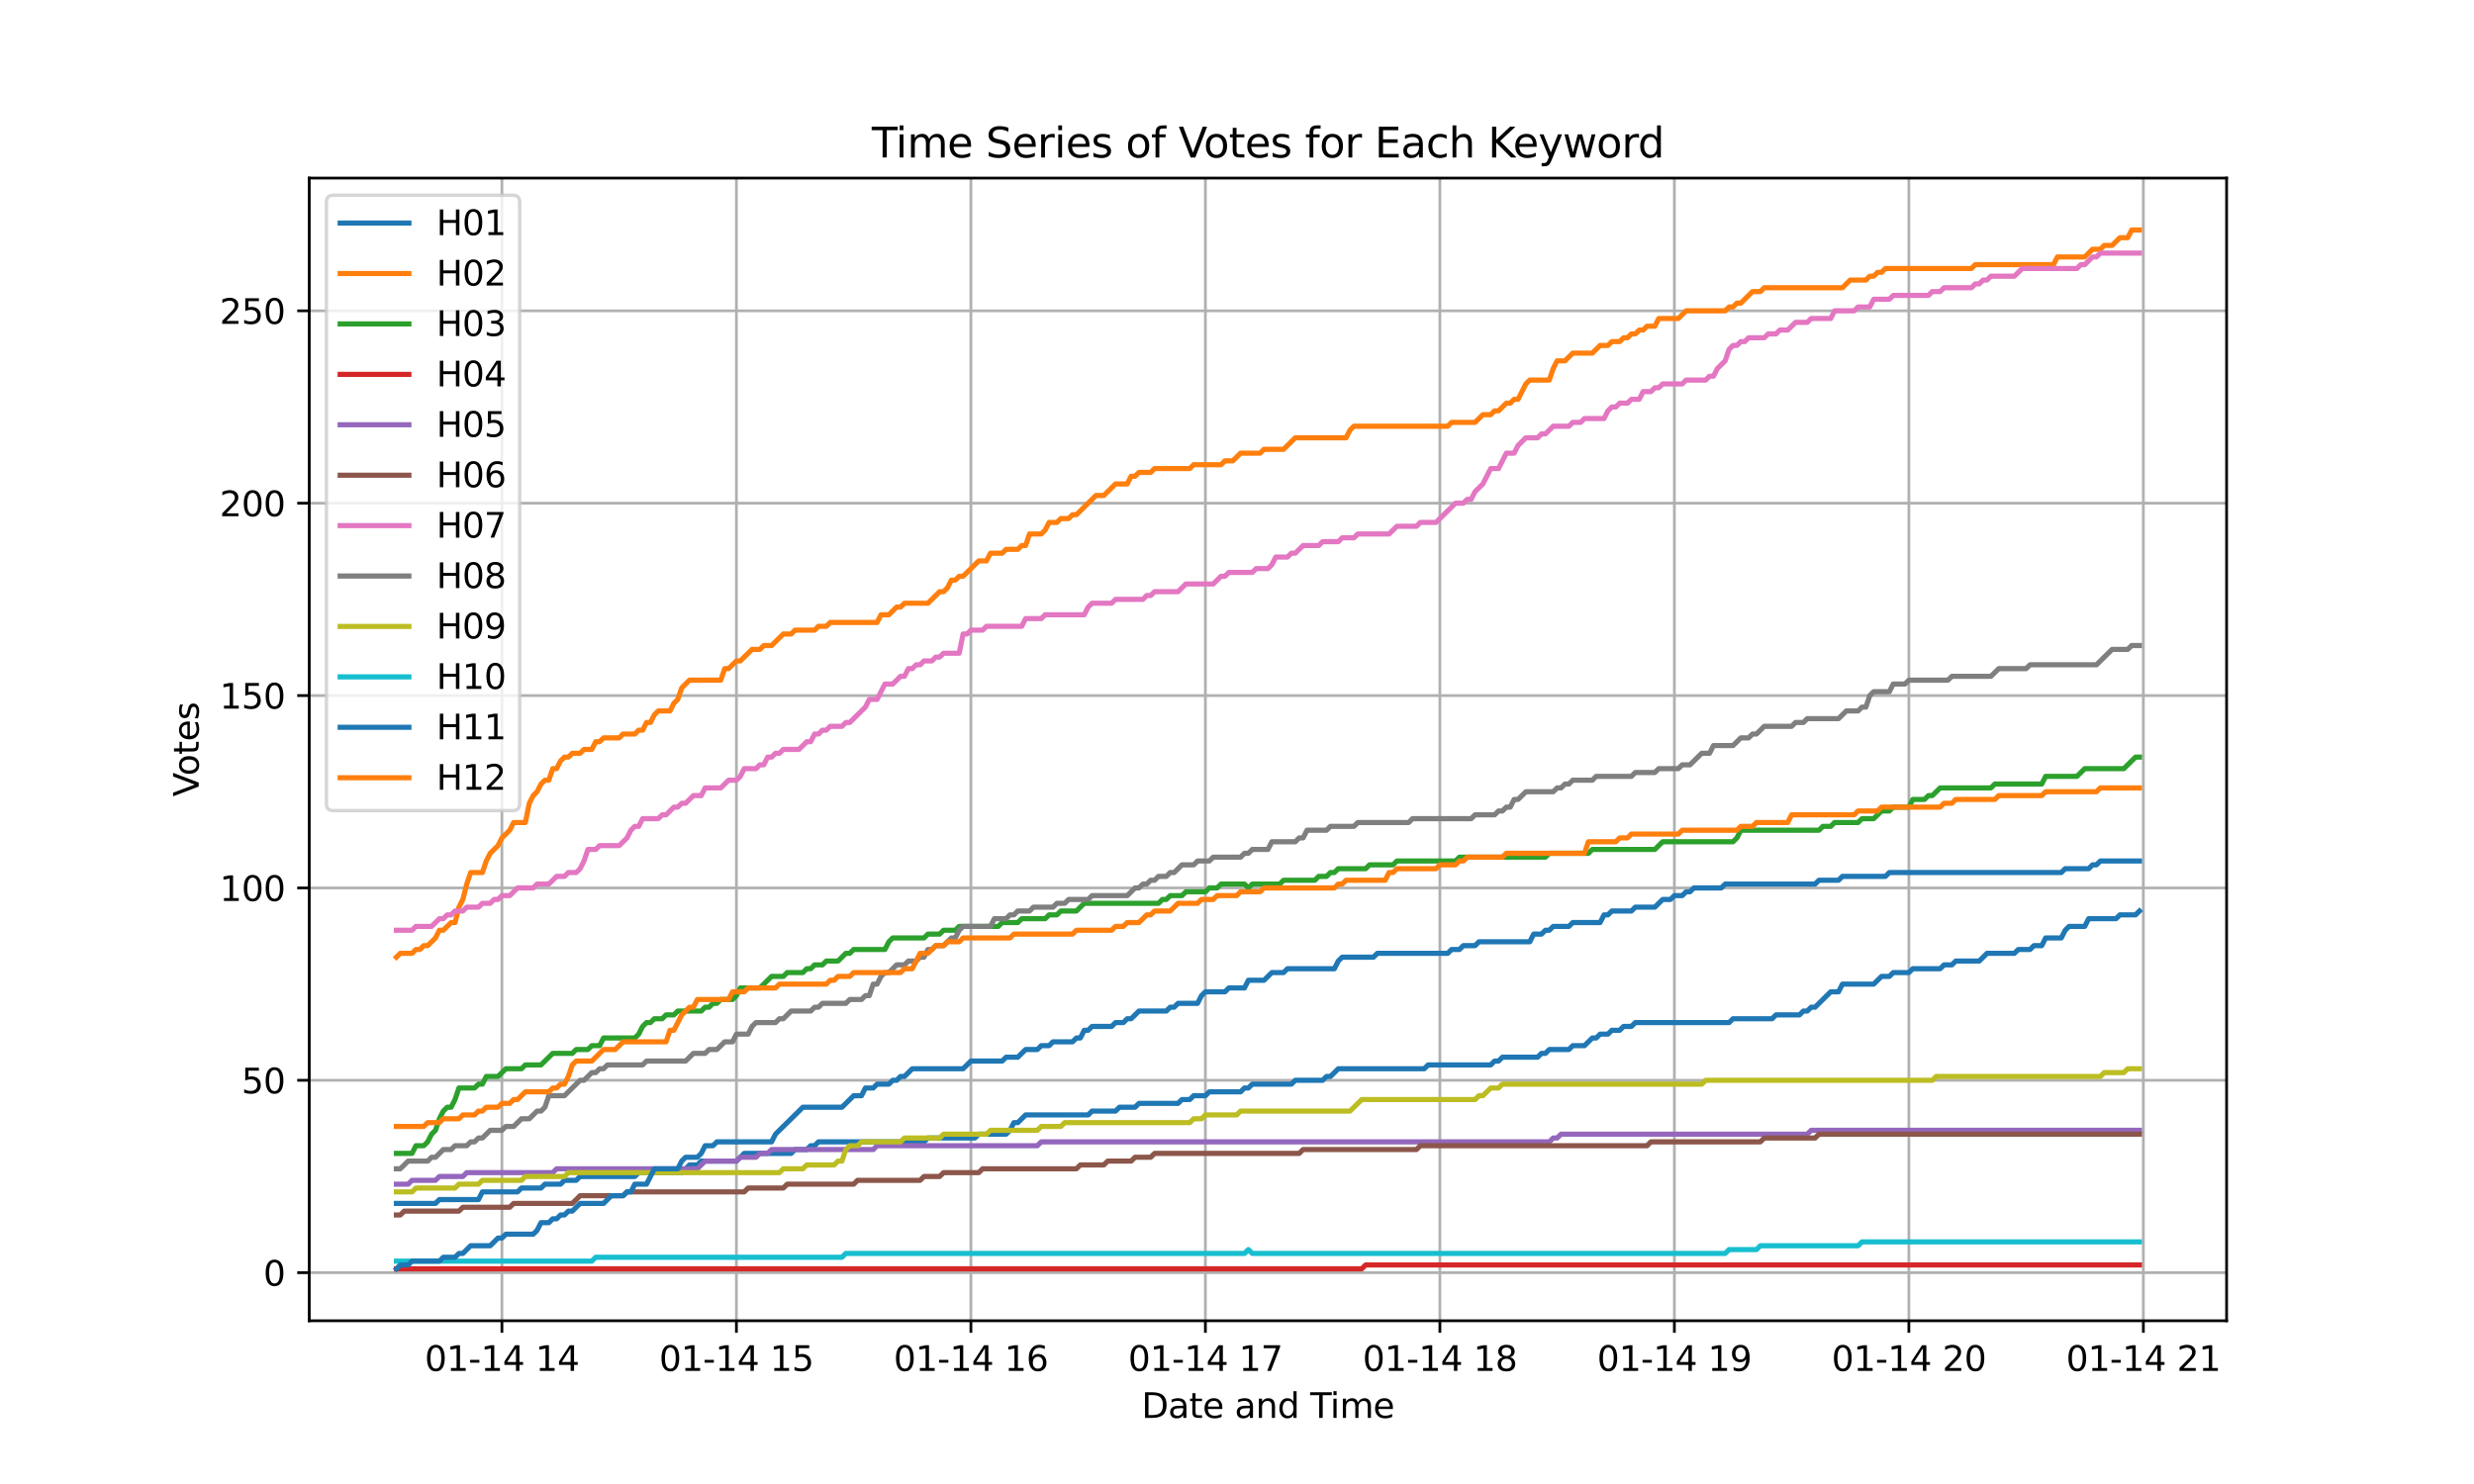<?xml version="1.0" encoding="utf-8" standalone="no"?>
<!DOCTYPE svg PUBLIC "-//W3C//DTD SVG 1.1//EN"
  "http://www.w3.org/Graphics/SVG/1.1/DTD/svg11.dtd">
<svg xmlns:xlink="http://www.w3.org/1999/xlink" width="720pt" height="432pt" viewBox="0 0 720 432" xmlns="http://www.w3.org/2000/svg" version="1.1">
 <defs>
  <style type="text/css">*{stroke-linejoin: round; stroke-linecap: butt}</style>
 </defs>
 <g id="figure_1">
  <g id="patch_1">
   <path d="M 0 432 
L 720 432 
L 720 0 
L 0 0 
z
" style="fill: #ffffff"/>
  </g>
  <g id="axes_1">
   <g id="patch_2">
    <path d="M 90 384.48 
L 648 384.48 
L 648 51.84 
L 90 51.84 
z
" style="fill: #ffffff"/>
   </g>
   <g id="matplotlib.axis_1">
    <g id="xtick_1">
     <g id="line2d_1">
      <path d="M 146.073 384.48 
L 146.073 51.84 
" clip-path="url(#p434b5e2abf)" style="fill: none; stroke: #b0b0b0; stroke-width: 0.8; stroke-linecap: square"/>
     </g>
     <g id="line2d_2">
      <defs>
       <path id="mf88ede1acb" d="M 0 0 
L 0 3.5 
" style="stroke: #000000; stroke-width: 0.8"/>
      </defs>
      <g>
       <use xlink:href="#mf88ede1acb" x="146.073" y="384.48" style="stroke: #000000; stroke-width: 0.8"/>
      </g>
     </g>
     <g id="text_1">
      <!-- 01-14 14 -->
      <g transform="translate(123.593 399.078) scale(0.1 -0.1)">
       <defs>
        <path id="DejaVuSans-30" d="M 2034 4250 
Q 1547 4250 1301 3770 
Q 1056 3291 1056 2328 
Q 1056 1369 1301 889 
Q 1547 409 2034 409 
Q 2525 409 2770 889 
Q 3016 1369 3016 2328 
Q 3016 3291 2770 3770 
Q 2525 4250 2034 4250 
z
M 2034 4750 
Q 2819 4750 3233 4129 
Q 3647 3509 3647 2328 
Q 3647 1150 3233 529 
Q 2819 -91 2034 -91 
Q 1250 -91 836 529 
Q 422 1150 422 2328 
Q 422 3509 836 4129 
Q 1250 4750 2034 4750 
z
" transform="scale(0.016)"/>
        <path id="DejaVuSans-31" d="M 794 531 
L 1825 531 
L 1825 4091 
L 703 3866 
L 703 4441 
L 1819 4666 
L 2450 4666 
L 2450 531 
L 3481 531 
L 3481 0 
L 794 0 
L 794 531 
z
" transform="scale(0.016)"/>
        <path id="DejaVuSans-2d" d="M 313 2009 
L 1997 2009 
L 1997 1497 
L 313 1497 
L 313 2009 
z
" transform="scale(0.016)"/>
        <path id="DejaVuSans-34" d="M 2419 4116 
L 825 1625 
L 2419 1625 
L 2419 4116 
z
M 2253 4666 
L 3047 4666 
L 3047 1625 
L 3713 1625 
L 3713 1100 
L 3047 1100 
L 3047 0 
L 2419 0 
L 2419 1100 
L 313 1100 
L 313 1709 
L 2253 4666 
z
" transform="scale(0.016)"/>
        <path id="DejaVuSans-20" transform="scale(0.016)"/>
       </defs>
       <use xlink:href="#DejaVuSans-30"/>
       <use xlink:href="#DejaVuSans-31" transform="translate(63.623 0)"/>
       <use xlink:href="#DejaVuSans-2d" transform="translate(127.246 0)"/>
       <use xlink:href="#DejaVuSans-31" transform="translate(163.33 0)"/>
       <use xlink:href="#DejaVuSans-34" transform="translate(226.953 0)"/>
       <use xlink:href="#DejaVuSans-20" transform="translate(290.576 0)"/>
       <use xlink:href="#DejaVuSans-31" transform="translate(322.363 0)"/>
       <use xlink:href="#DejaVuSans-34" transform="translate(385.986 0)"/>
      </g>
     </g>
    </g>
    <g id="xtick_2">
     <g id="line2d_3">
      <path d="M 214.316 384.48 
L 214.316 51.84 
" clip-path="url(#p434b5e2abf)" style="fill: none; stroke: #b0b0b0; stroke-width: 0.8; stroke-linecap: square"/>
     </g>
     <g id="line2d_4">
      <g>
       <use xlink:href="#mf88ede1acb" x="214.316" y="384.48" style="stroke: #000000; stroke-width: 0.8"/>
      </g>
     </g>
     <g id="text_2">
      <!-- 01-14 15 -->
      <g transform="translate(191.835 399.078) scale(0.1 -0.1)">
       <defs>
        <path id="DejaVuSans-35" d="M 691 4666 
L 3169 4666 
L 3169 4134 
L 1269 4134 
L 1269 2991 
Q 1406 3038 1543 3061 
Q 1681 3084 1819 3084 
Q 2600 3084 3056 2656 
Q 3513 2228 3513 1497 
Q 3513 744 3044 326 
Q 2575 -91 1722 -91 
Q 1428 -91 1123 -41 
Q 819 9 494 109 
L 494 744 
Q 775 591 1075 516 
Q 1375 441 1709 441 
Q 2250 441 2565 725 
Q 2881 1009 2881 1497 
Q 2881 1984 2565 2268 
Q 2250 2553 1709 2553 
Q 1456 2553 1204 2497 
Q 953 2441 691 2322 
L 691 4666 
z
" transform="scale(0.016)"/>
       </defs>
       <use xlink:href="#DejaVuSans-30"/>
       <use xlink:href="#DejaVuSans-31" transform="translate(63.623 0)"/>
       <use xlink:href="#DejaVuSans-2d" transform="translate(127.246 0)"/>
       <use xlink:href="#DejaVuSans-31" transform="translate(163.33 0)"/>
       <use xlink:href="#DejaVuSans-34" transform="translate(226.953 0)"/>
       <use xlink:href="#DejaVuSans-20" transform="translate(290.576 0)"/>
       <use xlink:href="#DejaVuSans-31" transform="translate(322.363 0)"/>
       <use xlink:href="#DejaVuSans-35" transform="translate(385.986 0)"/>
      </g>
     </g>
    </g>
    <g id="xtick_3">
     <g id="line2d_5">
      <path d="M 282.559 384.48 
L 282.559 51.84 
" clip-path="url(#p434b5e2abf)" style="fill: none; stroke: #b0b0b0; stroke-width: 0.8; stroke-linecap: square"/>
     </g>
     <g id="line2d_6">
      <g>
       <use xlink:href="#mf88ede1acb" x="282.559" y="384.48" style="stroke: #000000; stroke-width: 0.8"/>
      </g>
     </g>
     <g id="text_3">
      <!-- 01-14 16 -->
      <g transform="translate(260.078 399.078) scale(0.1 -0.1)">
       <defs>
        <path id="DejaVuSans-36" d="M 2113 2584 
Q 1688 2584 1439 2293 
Q 1191 2003 1191 1497 
Q 1191 994 1439 701 
Q 1688 409 2113 409 
Q 2538 409 2786 701 
Q 3034 994 3034 1497 
Q 3034 2003 2786 2293 
Q 2538 2584 2113 2584 
z
M 3366 4563 
L 3366 3988 
Q 3128 4100 2886 4159 
Q 2644 4219 2406 4219 
Q 1781 4219 1451 3797 
Q 1122 3375 1075 2522 
Q 1259 2794 1537 2939 
Q 1816 3084 2150 3084 
Q 2853 3084 3261 2657 
Q 3669 2231 3669 1497 
Q 3669 778 3244 343 
Q 2819 -91 2113 -91 
Q 1303 -91 875 529 
Q 447 1150 447 2328 
Q 447 3434 972 4092 
Q 1497 4750 2381 4750 
Q 2619 4750 2861 4703 
Q 3103 4656 3366 4563 
z
" transform="scale(0.016)"/>
       </defs>
       <use xlink:href="#DejaVuSans-30"/>
       <use xlink:href="#DejaVuSans-31" transform="translate(63.623 0)"/>
       <use xlink:href="#DejaVuSans-2d" transform="translate(127.246 0)"/>
       <use xlink:href="#DejaVuSans-31" transform="translate(163.33 0)"/>
       <use xlink:href="#DejaVuSans-34" transform="translate(226.953 0)"/>
       <use xlink:href="#DejaVuSans-20" transform="translate(290.576 0)"/>
       <use xlink:href="#DejaVuSans-31" transform="translate(322.363 0)"/>
       <use xlink:href="#DejaVuSans-36" transform="translate(385.986 0)"/>
      </g>
     </g>
    </g>
    <g id="xtick_4">
     <g id="line2d_7">
      <path d="M 350.802 384.48 
L 350.802 51.84 
" clip-path="url(#p434b5e2abf)" style="fill: none; stroke: #b0b0b0; stroke-width: 0.8; stroke-linecap: square"/>
     </g>
     <g id="line2d_8">
      <g>
       <use xlink:href="#mf88ede1acb" x="350.802" y="384.48" style="stroke: #000000; stroke-width: 0.8"/>
      </g>
     </g>
     <g id="text_4">
      <!-- 01-14 17 -->
      <g transform="translate(328.321 399.078) scale(0.1 -0.1)">
       <defs>
        <path id="DejaVuSans-37" d="M 525 4666 
L 3525 4666 
L 3525 4397 
L 1831 0 
L 1172 0 
L 2766 4134 
L 525 4134 
L 525 4666 
z
" transform="scale(0.016)"/>
       </defs>
       <use xlink:href="#DejaVuSans-30"/>
       <use xlink:href="#DejaVuSans-31" transform="translate(63.623 0)"/>
       <use xlink:href="#DejaVuSans-2d" transform="translate(127.246 0)"/>
       <use xlink:href="#DejaVuSans-31" transform="translate(163.33 0)"/>
       <use xlink:href="#DejaVuSans-34" transform="translate(226.953 0)"/>
       <use xlink:href="#DejaVuSans-20" transform="translate(290.576 0)"/>
       <use xlink:href="#DejaVuSans-31" transform="translate(322.363 0)"/>
       <use xlink:href="#DejaVuSans-37" transform="translate(385.986 0)"/>
      </g>
     </g>
    </g>
    <g id="xtick_5">
     <g id="line2d_9">
      <path d="M 419.045 384.48 
L 419.045 51.84 
" clip-path="url(#p434b5e2abf)" style="fill: none; stroke: #b0b0b0; stroke-width: 0.8; stroke-linecap: square"/>
     </g>
     <g id="line2d_10">
      <g>
       <use xlink:href="#mf88ede1acb" x="419.045" y="384.48" style="stroke: #000000; stroke-width: 0.8"/>
      </g>
     </g>
     <g id="text_5">
      <!-- 01-14 18 -->
      <g transform="translate(396.564 399.078) scale(0.1 -0.1)">
       <defs>
        <path id="DejaVuSans-38" d="M 2034 2216 
Q 1584 2216 1326 1975 
Q 1069 1734 1069 1313 
Q 1069 891 1326 650 
Q 1584 409 2034 409 
Q 2484 409 2743 651 
Q 3003 894 3003 1313 
Q 3003 1734 2745 1975 
Q 2488 2216 2034 2216 
z
M 1403 2484 
Q 997 2584 770 2862 
Q 544 3141 544 3541 
Q 544 4100 942 4425 
Q 1341 4750 2034 4750 
Q 2731 4750 3128 4425 
Q 3525 4100 3525 3541 
Q 3525 3141 3298 2862 
Q 3072 2584 2669 2484 
Q 3125 2378 3379 2068 
Q 3634 1759 3634 1313 
Q 3634 634 3220 271 
Q 2806 -91 2034 -91 
Q 1263 -91 848 271 
Q 434 634 434 1313 
Q 434 1759 690 2068 
Q 947 2378 1403 2484 
z
M 1172 3481 
Q 1172 3119 1398 2916 
Q 1625 2713 2034 2713 
Q 2441 2713 2670 2916 
Q 2900 3119 2900 3481 
Q 2900 3844 2670 4047 
Q 2441 4250 2034 4250 
Q 1625 4250 1398 4047 
Q 1172 3844 1172 3481 
z
" transform="scale(0.016)"/>
       </defs>
       <use xlink:href="#DejaVuSans-30"/>
       <use xlink:href="#DejaVuSans-31" transform="translate(63.623 0)"/>
       <use xlink:href="#DejaVuSans-2d" transform="translate(127.246 0)"/>
       <use xlink:href="#DejaVuSans-31" transform="translate(163.33 0)"/>
       <use xlink:href="#DejaVuSans-34" transform="translate(226.953 0)"/>
       <use xlink:href="#DejaVuSans-20" transform="translate(290.576 0)"/>
       <use xlink:href="#DejaVuSans-31" transform="translate(322.363 0)"/>
       <use xlink:href="#DejaVuSans-38" transform="translate(385.986 0)"/>
      </g>
     </g>
    </g>
    <g id="xtick_6">
     <g id="line2d_11">
      <path d="M 487.288 384.48 
L 487.288 51.84 
" clip-path="url(#p434b5e2abf)" style="fill: none; stroke: #b0b0b0; stroke-width: 0.8; stroke-linecap: square"/>
     </g>
     <g id="line2d_12">
      <g>
       <use xlink:href="#mf88ede1acb" x="487.288" y="384.48" style="stroke: #000000; stroke-width: 0.8"/>
      </g>
     </g>
     <g id="text_6">
      <!-- 01-14 19 -->
      <g transform="translate(464.807 399.078) scale(0.1 -0.1)">
       <defs>
        <path id="DejaVuSans-39" d="M 703 97 
L 703 672 
Q 941 559 1184 500 
Q 1428 441 1663 441 
Q 2288 441 2617 861 
Q 2947 1281 2994 2138 
Q 2813 1869 2534 1725 
Q 2256 1581 1919 1581 
Q 1219 1581 811 2004 
Q 403 2428 403 3163 
Q 403 3881 828 4315 
Q 1253 4750 1959 4750 
Q 2769 4750 3195 4129 
Q 3622 3509 3622 2328 
Q 3622 1225 3098 567 
Q 2575 -91 1691 -91 
Q 1453 -91 1209 -44 
Q 966 3 703 97 
z
M 1959 2075 
Q 2384 2075 2632 2365 
Q 2881 2656 2881 3163 
Q 2881 3666 2632 3958 
Q 2384 4250 1959 4250 
Q 1534 4250 1286 3958 
Q 1038 3666 1038 3163 
Q 1038 2656 1286 2365 
Q 1534 2075 1959 2075 
z
" transform="scale(0.016)"/>
       </defs>
       <use xlink:href="#DejaVuSans-30"/>
       <use xlink:href="#DejaVuSans-31" transform="translate(63.623 0)"/>
       <use xlink:href="#DejaVuSans-2d" transform="translate(127.246 0)"/>
       <use xlink:href="#DejaVuSans-31" transform="translate(163.33 0)"/>
       <use xlink:href="#DejaVuSans-34" transform="translate(226.953 0)"/>
       <use xlink:href="#DejaVuSans-20" transform="translate(290.576 0)"/>
       <use xlink:href="#DejaVuSans-31" transform="translate(322.363 0)"/>
       <use xlink:href="#DejaVuSans-39" transform="translate(385.986 0)"/>
      </g>
     </g>
    </g>
    <g id="xtick_7">
     <g id="line2d_13">
      <path d="M 555.531 384.48 
L 555.531 51.84 
" clip-path="url(#p434b5e2abf)" style="fill: none; stroke: #b0b0b0; stroke-width: 0.8; stroke-linecap: square"/>
     </g>
     <g id="line2d_14">
      <g>
       <use xlink:href="#mf88ede1acb" x="555.531" y="384.48" style="stroke: #000000; stroke-width: 0.8"/>
      </g>
     </g>
     <g id="text_7">
      <!-- 01-14 20 -->
      <g transform="translate(533.05 399.078) scale(0.1 -0.1)">
       <defs>
        <path id="DejaVuSans-32" d="M 1228 531 
L 3431 531 
L 3431 0 
L 469 0 
L 469 531 
Q 828 903 1448 1529 
Q 2069 2156 2228 2338 
Q 2531 2678 2651 2914 
Q 2772 3150 2772 3378 
Q 2772 3750 2511 3984 
Q 2250 4219 1831 4219 
Q 1534 4219 1204 4116 
Q 875 4013 500 3803 
L 500 4441 
Q 881 4594 1212 4672 
Q 1544 4750 1819 4750 
Q 2544 4750 2975 4387 
Q 3406 4025 3406 3419 
Q 3406 3131 3298 2873 
Q 3191 2616 2906 2266 
Q 2828 2175 2409 1742 
Q 1991 1309 1228 531 
z
" transform="scale(0.016)"/>
       </defs>
       <use xlink:href="#DejaVuSans-30"/>
       <use xlink:href="#DejaVuSans-31" transform="translate(63.623 0)"/>
       <use xlink:href="#DejaVuSans-2d" transform="translate(127.246 0)"/>
       <use xlink:href="#DejaVuSans-31" transform="translate(163.33 0)"/>
       <use xlink:href="#DejaVuSans-34" transform="translate(226.953 0)"/>
       <use xlink:href="#DejaVuSans-20" transform="translate(290.576 0)"/>
       <use xlink:href="#DejaVuSans-32" transform="translate(322.363 0)"/>
       <use xlink:href="#DejaVuSans-30" transform="translate(385.986 0)"/>
      </g>
     </g>
    </g>
    <g id="xtick_8">
     <g id="line2d_15">
      <path d="M 623.774 384.48 
L 623.774 51.84 
" clip-path="url(#p434b5e2abf)" style="fill: none; stroke: #b0b0b0; stroke-width: 0.8; stroke-linecap: square"/>
     </g>
     <g id="line2d_16">
      <g>
       <use xlink:href="#mf88ede1acb" x="623.774" y="384.48" style="stroke: #000000; stroke-width: 0.8"/>
      </g>
     </g>
     <g id="text_8">
      <!-- 01-14 21 -->
      <g transform="translate(601.293 399.078) scale(0.1 -0.1)">
       <use xlink:href="#DejaVuSans-30"/>
       <use xlink:href="#DejaVuSans-31" transform="translate(63.623 0)"/>
       <use xlink:href="#DejaVuSans-2d" transform="translate(127.246 0)"/>
       <use xlink:href="#DejaVuSans-31" transform="translate(163.33 0)"/>
       <use xlink:href="#DejaVuSans-34" transform="translate(226.953 0)"/>
       <use xlink:href="#DejaVuSans-20" transform="translate(290.576 0)"/>
       <use xlink:href="#DejaVuSans-32" transform="translate(322.363 0)"/>
       <use xlink:href="#DejaVuSans-31" transform="translate(385.986 0)"/>
      </g>
     </g>
    </g>
    <g id="text_9">
     <!-- Date and Time -->
     <g transform="translate(332.23 412.757) scale(0.1 -0.1)">
      <defs>
       <path id="DejaVuSans-44" d="M 1259 4147 
L 1259 519 
L 2022 519 
Q 2988 519 3436 956 
Q 3884 1394 3884 2338 
Q 3884 3275 3436 3711 
Q 2988 4147 2022 4147 
L 1259 4147 
z
M 628 4666 
L 1925 4666 
Q 3281 4666 3915 4102 
Q 4550 3538 4550 2338 
Q 4550 1131 3912 565 
Q 3275 0 1925 0 
L 628 0 
L 628 4666 
z
" transform="scale(0.016)"/>
       <path id="DejaVuSans-61" d="M 2194 1759 
Q 1497 1759 1228 1600 
Q 959 1441 959 1056 
Q 959 750 1161 570 
Q 1363 391 1709 391 
Q 2188 391 2477 730 
Q 2766 1069 2766 1631 
L 2766 1759 
L 2194 1759 
z
M 3341 1997 
L 3341 0 
L 2766 0 
L 2766 531 
Q 2569 213 2275 61 
Q 1981 -91 1556 -91 
Q 1019 -91 701 211 
Q 384 513 384 1019 
Q 384 1609 779 1909 
Q 1175 2209 1959 2209 
L 2766 2209 
L 2766 2266 
Q 2766 2663 2505 2880 
Q 2244 3097 1772 3097 
Q 1472 3097 1187 3025 
Q 903 2953 641 2809 
L 641 3341 
Q 956 3463 1253 3523 
Q 1550 3584 1831 3584 
Q 2591 3584 2966 3190 
Q 3341 2797 3341 1997 
z
" transform="scale(0.016)"/>
       <path id="DejaVuSans-74" d="M 1172 4494 
L 1172 3500 
L 2356 3500 
L 2356 3053 
L 1172 3053 
L 1172 1153 
Q 1172 725 1289 603 
Q 1406 481 1766 481 
L 2356 481 
L 2356 0 
L 1766 0 
Q 1100 0 847 248 
Q 594 497 594 1153 
L 594 3053 
L 172 3053 
L 172 3500 
L 594 3500 
L 594 4494 
L 1172 4494 
z
" transform="scale(0.016)"/>
       <path id="DejaVuSans-65" d="M 3597 1894 
L 3597 1613 
L 953 1613 
Q 991 1019 1311 708 
Q 1631 397 2203 397 
Q 2534 397 2845 478 
Q 3156 559 3463 722 
L 3463 178 
Q 3153 47 2828 -22 
Q 2503 -91 2169 -91 
Q 1331 -91 842 396 
Q 353 884 353 1716 
Q 353 2575 817 3079 
Q 1281 3584 2069 3584 
Q 2775 3584 3186 3129 
Q 3597 2675 3597 1894 
z
M 3022 2063 
Q 3016 2534 2758 2815 
Q 2500 3097 2075 3097 
Q 1594 3097 1305 2825 
Q 1016 2553 972 2059 
L 3022 2063 
z
" transform="scale(0.016)"/>
       <path id="DejaVuSans-6e" d="M 3513 2113 
L 3513 0 
L 2938 0 
L 2938 2094 
Q 2938 2591 2744 2837 
Q 2550 3084 2163 3084 
Q 1697 3084 1428 2787 
Q 1159 2491 1159 1978 
L 1159 0 
L 581 0 
L 581 3500 
L 1159 3500 
L 1159 2956 
Q 1366 3272 1645 3428 
Q 1925 3584 2291 3584 
Q 2894 3584 3203 3211 
Q 3513 2838 3513 2113 
z
" transform="scale(0.016)"/>
       <path id="DejaVuSans-64" d="M 2906 2969 
L 2906 4863 
L 3481 4863 
L 3481 0 
L 2906 0 
L 2906 525 
Q 2725 213 2448 61 
Q 2172 -91 1784 -91 
Q 1150 -91 751 415 
Q 353 922 353 1747 
Q 353 2572 751 3078 
Q 1150 3584 1784 3584 
Q 2172 3584 2448 3432 
Q 2725 3281 2906 2969 
z
M 947 1747 
Q 947 1113 1208 752 
Q 1469 391 1925 391 
Q 2381 391 2643 752 
Q 2906 1113 2906 1747 
Q 2906 2381 2643 2742 
Q 2381 3103 1925 3103 
Q 1469 3103 1208 2742 
Q 947 2381 947 1747 
z
" transform="scale(0.016)"/>
       <path id="DejaVuSans-54" d="M -19 4666 
L 3928 4666 
L 3928 4134 
L 2272 4134 
L 2272 0 
L 1638 0 
L 1638 4134 
L -19 4134 
L -19 4666 
z
" transform="scale(0.016)"/>
       <path id="DejaVuSans-69" d="M 603 3500 
L 1178 3500 
L 1178 0 
L 603 0 
L 603 3500 
z
M 603 4863 
L 1178 4863 
L 1178 4134 
L 603 4134 
L 603 4863 
z
" transform="scale(0.016)"/>
       <path id="DejaVuSans-6d" d="M 3328 2828 
Q 3544 3216 3844 3400 
Q 4144 3584 4550 3584 
Q 5097 3584 5394 3201 
Q 5691 2819 5691 2113 
L 5691 0 
L 5113 0 
L 5113 2094 
Q 5113 2597 4934 2840 
Q 4756 3084 4391 3084 
Q 3944 3084 3684 2787 
Q 3425 2491 3425 1978 
L 3425 0 
L 2847 0 
L 2847 2094 
Q 2847 2600 2669 2842 
Q 2491 3084 2119 3084 
Q 1678 3084 1418 2786 
Q 1159 2488 1159 1978 
L 1159 0 
L 581 0 
L 581 3500 
L 1159 3500 
L 1159 2956 
Q 1356 3278 1631 3431 
Q 1906 3584 2284 3584 
Q 2666 3584 2933 3390 
Q 3200 3197 3328 2828 
z
" transform="scale(0.016)"/>
      </defs>
      <use xlink:href="#DejaVuSans-44"/>
      <use xlink:href="#DejaVuSans-61" transform="translate(77.002 0)"/>
      <use xlink:href="#DejaVuSans-74" transform="translate(138.281 0)"/>
      <use xlink:href="#DejaVuSans-65" transform="translate(177.49 0)"/>
      <use xlink:href="#DejaVuSans-20" transform="translate(239.014 0)"/>
      <use xlink:href="#DejaVuSans-61" transform="translate(270.801 0)"/>
      <use xlink:href="#DejaVuSans-6e" transform="translate(332.08 0)"/>
      <use xlink:href="#DejaVuSans-64" transform="translate(395.459 0)"/>
      <use xlink:href="#DejaVuSans-20" transform="translate(458.936 0)"/>
      <use xlink:href="#DejaVuSans-54" transform="translate(490.723 0)"/>
      <use xlink:href="#DejaVuSans-69" transform="translate(548.682 0)"/>
      <use xlink:href="#DejaVuSans-6d" transform="translate(576.465 0)"/>
      <use xlink:href="#DejaVuSans-65" transform="translate(673.877 0)"/>
     </g>
    </g>
   </g>
   <g id="matplotlib.axis_2">
    <g id="ytick_1">
     <g id="line2d_17">
      <path d="M 90 370.48 
L 648 370.48 
" clip-path="url(#p434b5e2abf)" style="fill: none; stroke: #b0b0b0; stroke-width: 0.8; stroke-linecap: square"/>
     </g>
     <g id="line2d_18">
      <defs>
       <path id="m838053c405" d="M 0 0 
L -3.5 0 
" style="stroke: #000000; stroke-width: 0.8"/>
      </defs>
      <g>
       <use xlink:href="#m838053c405" x="90" y="370.48" style="stroke: #000000; stroke-width: 0.8"/>
      </g>
     </g>
     <g id="text_10">
      <!-- 0 -->
      <g transform="translate(76.638 374.279) scale(0.1 -0.1)">
       <use xlink:href="#DejaVuSans-30"/>
      </g>
     </g>
    </g>
    <g id="ytick_2">
     <g id="line2d_19">
      <path d="M 90 314.48 
L 648 314.48 
" clip-path="url(#p434b5e2abf)" style="fill: none; stroke: #b0b0b0; stroke-width: 0.8; stroke-linecap: square"/>
     </g>
     <g id="line2d_20">
      <g>
       <use xlink:href="#m838053c405" x="90" y="314.48" style="stroke: #000000; stroke-width: 0.8"/>
      </g>
     </g>
     <g id="text_11">
      <!-- 50 -->
      <g transform="translate(70.275 318.279) scale(0.1 -0.1)">
       <use xlink:href="#DejaVuSans-35"/>
       <use xlink:href="#DejaVuSans-30" transform="translate(63.623 0)"/>
      </g>
     </g>
    </g>
    <g id="ytick_3">
     <g id="line2d_21">
      <path d="M 90 258.48 
L 648 258.48 
" clip-path="url(#p434b5e2abf)" style="fill: none; stroke: #b0b0b0; stroke-width: 0.8; stroke-linecap: square"/>
     </g>
     <g id="line2d_22">
      <g>
       <use xlink:href="#m838053c405" x="90" y="258.48" style="stroke: #000000; stroke-width: 0.8"/>
      </g>
     </g>
     <g id="text_12">
      <!-- 100 -->
      <g transform="translate(63.913 262.279) scale(0.1 -0.1)">
       <use xlink:href="#DejaVuSans-31"/>
       <use xlink:href="#DejaVuSans-30" transform="translate(63.623 0)"/>
       <use xlink:href="#DejaVuSans-30" transform="translate(127.246 0)"/>
      </g>
     </g>
    </g>
    <g id="ytick_4">
     <g id="line2d_23">
      <path d="M 90 202.48 
L 648 202.48 
" clip-path="url(#p434b5e2abf)" style="fill: none; stroke: #b0b0b0; stroke-width: 0.8; stroke-linecap: square"/>
     </g>
     <g id="line2d_24">
      <g>
       <use xlink:href="#m838053c405" x="90" y="202.48" style="stroke: #000000; stroke-width: 0.8"/>
      </g>
     </g>
     <g id="text_13">
      <!-- 150 -->
      <g transform="translate(63.913 206.279) scale(0.1 -0.1)">
       <use xlink:href="#DejaVuSans-31"/>
       <use xlink:href="#DejaVuSans-35" transform="translate(63.623 0)"/>
       <use xlink:href="#DejaVuSans-30" transform="translate(127.246 0)"/>
      </g>
     </g>
    </g>
    <g id="ytick_5">
     <g id="line2d_25">
      <path d="M 90 146.48 
L 648 146.48 
" clip-path="url(#p434b5e2abf)" style="fill: none; stroke: #b0b0b0; stroke-width: 0.8; stroke-linecap: square"/>
     </g>
     <g id="line2d_26">
      <g>
       <use xlink:href="#m838053c405" x="90" y="146.48" style="stroke: #000000; stroke-width: 0.8"/>
      </g>
     </g>
     <g id="text_14">
      <!-- 200 -->
      <g transform="translate(63.913 150.279) scale(0.1 -0.1)">
       <use xlink:href="#DejaVuSans-32"/>
       <use xlink:href="#DejaVuSans-30" transform="translate(63.623 0)"/>
       <use xlink:href="#DejaVuSans-30" transform="translate(127.246 0)"/>
      </g>
     </g>
    </g>
    <g id="ytick_6">
     <g id="line2d_27">
      <path d="M 90 90.48 
L 648 90.48 
" clip-path="url(#p434b5e2abf)" style="fill: none; stroke: #b0b0b0; stroke-width: 0.8; stroke-linecap: square"/>
     </g>
     <g id="line2d_28">
      <g>
       <use xlink:href="#m838053c405" x="90" y="90.48" style="stroke: #000000; stroke-width: 0.8"/>
      </g>
     </g>
     <g id="text_15">
      <!-- 250 -->
      <g transform="translate(63.913 94.279) scale(0.1 -0.1)">
       <use xlink:href="#DejaVuSans-32"/>
       <use xlink:href="#DejaVuSans-35" transform="translate(63.623 0)"/>
       <use xlink:href="#DejaVuSans-30" transform="translate(127.246 0)"/>
      </g>
     </g>
    </g>
    <g id="text_16">
     <!-- Votes -->
     <g transform="translate(57.833 231.894) rotate(-90) scale(0.1 -0.1)">
      <defs>
       <path id="DejaVuSans-56" d="M 1831 0 
L 50 4666 
L 709 4666 
L 2188 738 
L 3669 4666 
L 4325 4666 
L 2547 0 
L 1831 0 
z
" transform="scale(0.016)"/>
       <path id="DejaVuSans-6f" d="M 1959 3097 
Q 1497 3097 1228 2736 
Q 959 2375 959 1747 
Q 959 1119 1226 758 
Q 1494 397 1959 397 
Q 2419 397 2687 759 
Q 2956 1122 2956 1747 
Q 2956 2369 2687 2733 
Q 2419 3097 1959 3097 
z
M 1959 3584 
Q 2709 3584 3137 3096 
Q 3566 2609 3566 1747 
Q 3566 888 3137 398 
Q 2709 -91 1959 -91 
Q 1206 -91 779 398 
Q 353 888 353 1747 
Q 353 2609 779 3096 
Q 1206 3584 1959 3584 
z
" transform="scale(0.016)"/>
       <path id="DejaVuSans-73" d="M 2834 3397 
L 2834 2853 
Q 2591 2978 2328 3040 
Q 2066 3103 1784 3103 
Q 1356 3103 1142 2972 
Q 928 2841 928 2578 
Q 928 2378 1081 2264 
Q 1234 2150 1697 2047 
L 1894 2003 
Q 2506 1872 2764 1633 
Q 3022 1394 3022 966 
Q 3022 478 2636 193 
Q 2250 -91 1575 -91 
Q 1294 -91 989 -36 
Q 684 19 347 128 
L 347 722 
Q 666 556 975 473 
Q 1284 391 1588 391 
Q 1994 391 2212 530 
Q 2431 669 2431 922 
Q 2431 1156 2273 1281 
Q 2116 1406 1581 1522 
L 1381 1569 
Q 847 1681 609 1914 
Q 372 2147 372 2553 
Q 372 3047 722 3315 
Q 1072 3584 1716 3584 
Q 2034 3584 2315 3537 
Q 2597 3491 2834 3397 
z
" transform="scale(0.016)"/>
      </defs>
      <use xlink:href="#DejaVuSans-56"/>
      <use xlink:href="#DejaVuSans-6f" transform="translate(60.658 0)"/>
      <use xlink:href="#DejaVuSans-74" transform="translate(121.84 0)"/>
      <use xlink:href="#DejaVuSans-65" transform="translate(161.049 0)"/>
      <use xlink:href="#DejaVuSans-73" transform="translate(222.572 0)"/>
     </g>
    </g>
   </g>
   <g id="line2d_29">
    <path d="M 115.364 350.32 
L 126.737 350.32 
L 127.875 349.2 
L 139.249 349.2 
L 140.386 346.96 
L 150.623 346.96 
L 151.76 345.84 
L 157.447 345.84 
L 158.584 344.72 
L 163.134 344.72 
L 164.271 343.6 
L 167.683 343.6 
L 168.821 342.48 
L 184.744 342.48 
L 185.881 341.36 
L 198.393 341.36 
L 200.667 339.12 
L 202.942 339.12 
L 204.079 338 
L 214.316 338 
L 216.591 335.76 
L 230.239 335.76 
L 231.377 334.64 
L 234.789 334.64 
L 235.926 333.52 
L 237.064 333.52 
L 238.201 332.4 
L 268.91 332.4 
L 270.048 331.28 
L 283.696 331.28 
L 284.834 330.16 
L 292.795 330.16 
L 293.933 329.04 
L 295.07 326.8 
L 296.208 326.8 
L 298.482 324.56 
L 316.68 324.56 
L 317.818 323.44 
L 324.642 323.44 
L 325.779 322.32 
L 330.329 322.32 
L 331.466 321.2 
L 342.84 321.2 
L 343.978 320.08 
L 346.252 320.08 
L 347.39 318.96 
L 350.802 318.96 
L 351.939 317.84 
L 361.038 317.84 
L 362.176 316.72 
L 363.313 316.72 
L 364.45 315.6 
L 375.824 315.6 
L 376.962 314.48 
L 384.923 314.48 
L 386.061 313.36 
L 387.198 313.36 
L 389.473 311.12 
L 414.495 311.12 
L 415.633 310 
L 433.831 310 
L 434.968 308.88 
L 436.106 308.88 
L 437.243 307.76 
L 447.479 307.76 
L 448.617 306.64 
L 449.754 306.64 
L 450.892 305.52 
L 456.578 305.52 
L 457.716 304.4 
L 461.128 304.4 
L 463.403 302.16 
L 464.54 302.16 
L 465.678 301.04 
L 467.952 301.04 
L 469.09 299.92 
L 471.364 299.92 
L 472.502 298.8 
L 474.777 298.8 
L 475.914 297.68 
L 503.211 297.68 
L 504.349 296.56 
L 515.722 296.56 
L 516.86 295.44 
L 523.684 295.44 
L 524.821 294.32 
L 525.959 294.32 
L 527.096 293.2 
L 528.234 293.2 
L 532.783 288.72 
L 535.058 288.72 
L 536.195 286.48 
L 545.294 286.48 
L 547.569 284.24 
L 549.844 284.24 
L 550.981 283.12 
L 555.531 283.12 
L 556.668 282 
L 564.63 282 
L 565.767 280.88 
L 568.042 280.88 
L 569.179 279.76 
L 576.004 279.76 
L 578.278 277.52 
L 586.24 277.52 
L 587.377 276.4 
L 590.79 276.4 
L 591.927 275.28 
L 594.202 275.28 
L 595.339 273.04 
L 599.889 273.04 
L 601.026 270.8 
L 602.163 269.68 
L 606.713 269.68 
L 607.85 267.44 
L 615.812 267.44 
L 616.949 266.32 
L 621.499 266.32 
L 622.636 265.2 
L 622.636 265.2 
" clip-path="url(#p434b5e2abf)" style="fill: none; stroke: #1f77b4; stroke-width: 1.5; stroke-linecap: square"/>
   </g>
   <g id="line2d_30">
    <path d="M 115.364 278.64 
L 116.501 277.52 
L 119.913 277.52 
L 121.051 276.4 
L 122.188 276.4 
L 123.325 275.28 
L 124.463 275.28 
L 126.737 273.04 
L 127.875 270.8 
L 129.012 270.8 
L 131.287 268.56 
L 132.424 268.56 
L 133.562 264.08 
L 134.699 261.84 
L 135.837 257.36 
L 136.974 254 
L 140.386 254 
L 141.523 250.64 
L 142.661 248.4 
L 144.936 246.16 
L 146.073 243.92 
L 148.348 241.68 
L 149.485 239.44 
L 152.897 239.44 
L 154.035 233.84 
L 155.172 231.6 
L 156.309 230.48 
L 157.447 228.24 
L 158.584 227.12 
L 159.722 227.12 
L 160.859 223.76 
L 161.996 223.76 
L 163.134 221.52 
L 164.271 220.4 
L 165.408 220.4 
L 166.546 219.28 
L 168.821 219.28 
L 169.958 218.16 
L 172.233 218.16 
L 173.37 215.92 
L 174.508 215.92 
L 175.645 214.8 
L 180.194 214.8 
L 181.332 213.68 
L 184.744 213.68 
L 185.881 212.56 
L 187.019 212.56 
L 188.156 210.32 
L 189.294 210.32 
L 190.431 208.08 
L 191.568 206.96 
L 194.98 206.96 
L 196.118 204.72 
L 197.255 203.6 
L 198.393 200.24 
L 200.667 198 
L 209.766 198 
L 210.904 194.64 
L 212.041 194.64 
L 214.316 192.4 
L 215.453 192.4 
L 218.865 189.04 
L 221.14 189.04 
L 222.278 187.92 
L 224.552 187.92 
L 227.965 184.56 
L 230.239 184.56 
L 231.377 183.44 
L 237.064 183.44 
L 238.201 182.32 
L 240.476 182.32 
L 241.613 181.2 
L 255.262 181.2 
L 256.399 178.96 
L 258.674 178.96 
L 260.949 176.72 
L 262.086 176.72 
L 263.223 175.6 
L 270.048 175.6 
L 273.46 172.24 
L 274.597 172.24 
L 275.735 171.12 
L 276.872 168.88 
L 278.009 168.88 
L 279.147 167.76 
L 280.284 167.76 
L 284.834 163.28 
L 287.108 163.28 
L 288.246 161.04 
L 291.658 161.04 
L 292.795 159.92 
L 296.208 159.92 
L 297.345 158.8 
L 298.482 158.8 
L 299.62 155.44 
L 303.032 155.44 
L 304.169 154.32 
L 305.307 152.08 
L 307.581 152.08 
L 308.719 150.96 
L 310.993 150.96 
L 312.131 149.84 
L 313.268 149.84 
L 318.955 144.24 
L 321.23 144.24 
L 324.642 140.88 
L 328.054 140.88 
L 329.192 138.64 
L 330.329 138.64 
L 331.466 137.52 
L 334.879 137.52 
L 336.016 136.4 
L 346.252 136.4 
L 347.39 135.28 
L 355.351 135.28 
L 356.489 134.16 
L 358.764 134.16 
L 361.038 131.92 
L 366.725 131.92 
L 367.863 130.8 
L 373.55 130.8 
L 376.962 127.44 
L 391.748 127.44 
L 392.885 125.2 
L 394.022 124.08 
L 421.32 124.08 
L 422.457 122.96 
L 429.281 122.96 
L 431.556 120.72 
L 433.831 120.72 
L 434.968 119.6 
L 436.106 119.6 
L 438.38 117.36 
L 439.518 117.36 
L 440.655 116.24 
L 441.792 116.24 
L 444.067 111.76 
L 445.205 110.64 
L 450.892 110.64 
L 452.029 107.28 
L 453.166 105.04 
L 455.441 105.04 
L 457.716 102.8 
L 463.403 102.8 
L 465.678 100.56 
L 467.952 100.56 
L 469.09 99.44 
L 471.364 99.44 
L 472.502 98.32 
L 473.639 98.32 
L 474.777 97.2 
L 475.914 97.2 
L 477.051 96.08 
L 478.189 96.08 
L 479.326 94.96 
L 481.601 94.96 
L 482.738 92.72 
L 488.425 92.72 
L 490.7 90.48 
L 502.074 90.48 
L 503.211 89.36 
L 504.349 89.36 
L 505.486 88.24 
L 506.623 88.24 
L 510.035 84.88 
L 512.31 84.88 
L 513.448 83.76 
L 536.195 83.76 
L 538.47 81.52 
L 543.02 81.52 
L 544.157 80.4 
L 545.294 80.4 
L 546.432 79.28 
L 547.569 79.28 
L 548.706 78.16 
L 573.729 78.16 
L 574.866 77.04 
L 597.614 77.04 
L 598.751 74.8 
L 606.713 74.8 
L 608.988 72.56 
L 611.263 72.56 
L 612.4 71.44 
L 614.675 71.44 
L 616.949 69.2 
L 619.224 69.2 
L 620.362 66.96 
L 622.636 66.96 
L 622.636 66.96 
" clip-path="url(#p434b5e2abf)" style="fill: none; stroke: #ff7f0e; stroke-width: 1.5; stroke-linecap: square"/>
   </g>
   <g id="line2d_31">
    <path d="M 115.364 335.76 
L 119.913 335.76 
L 121.051 333.52 
L 123.325 333.52 
L 124.463 332.4 
L 125.6 330.16 
L 126.737 329.04 
L 127.875 325.68 
L 129.012 323.44 
L 130.15 322.32 
L 131.287 322.32 
L 132.424 320.08 
L 133.562 316.72 
L 138.111 316.72 
L 139.249 315.6 
L 140.386 315.6 
L 141.523 313.36 
L 144.936 313.36 
L 147.21 311.12 
L 151.76 311.12 
L 152.897 310 
L 157.447 310 
L 160.859 306.64 
L 166.546 306.64 
L 167.683 305.52 
L 171.095 305.52 
L 172.233 304.4 
L 174.508 304.4 
L 175.645 302.16 
L 184.744 302.16 
L 185.881 301.04 
L 187.019 298.8 
L 188.156 297.68 
L 189.294 297.68 
L 190.431 296.56 
L 192.706 296.56 
L 193.843 295.44 
L 196.118 295.44 
L 197.255 294.32 
L 204.079 294.32 
L 205.217 293.2 
L 206.354 293.2 
L 207.492 292.08 
L 208.629 292.08 
L 209.766 290.96 
L 213.179 290.96 
L 214.316 289.84 
L 215.453 287.6 
L 221.14 287.6 
L 224.552 284.24 
L 227.965 284.24 
L 229.102 283.12 
L 233.651 283.12 
L 234.789 282 
L 235.926 282 
L 237.064 280.88 
L 239.338 280.88 
L 240.476 279.76 
L 243.888 279.76 
L 246.163 277.52 
L 247.3 277.52 
L 248.437 276.4 
L 257.536 276.4 
L 258.674 274.16 
L 259.811 273.04 
L 268.91 273.04 
L 270.048 271.92 
L 273.46 271.92 
L 274.597 270.8 
L 278.009 270.8 
L 279.147 269.68 
L 290.521 269.68 
L 291.658 268.56 
L 296.208 268.56 
L 297.345 267.44 
L 304.169 267.44 
L 305.307 266.32 
L 307.581 266.32 
L 308.719 265.2 
L 313.268 265.2 
L 315.543 262.96 
L 337.153 262.96 
L 338.291 261.84 
L 339.428 261.84 
L 340.565 260.72 
L 343.978 260.72 
L 345.115 259.6 
L 350.802 259.6 
L 351.939 258.48 
L 354.214 258.48 
L 355.351 257.36 
L 362.176 257.36 
L 363.313 258.48 
L 364.45 257.36 
L 372.412 257.36 
L 373.55 256.24 
L 382.649 256.24 
L 383.786 255.12 
L 386.061 255.12 
L 387.198 254 
L 388.336 254 
L 389.473 252.88 
L 397.435 252.88 
L 398.572 251.76 
L 405.396 251.76 
L 406.534 250.64 
L 423.594 250.64 
L 424.732 249.52 
L 449.754 249.52 
L 450.892 248.4 
L 462.265 248.4 
L 463.403 247.28 
L 481.601 247.28 
L 483.876 245.04 
L 504.349 245.04 
L 505.486 243.92 
L 506.623 241.68 
L 529.371 241.68 
L 530.508 240.56 
L 532.783 240.56 
L 533.921 239.44 
L 540.745 239.44 
L 541.882 238.32 
L 545.294 238.32 
L 547.569 236.08 
L 549.844 236.08 
L 550.981 234.96 
L 555.531 234.96 
L 556.668 232.72 
L 560.08 232.72 
L 561.218 231.6 
L 562.355 231.6 
L 564.63 229.36 
L 579.416 229.36 
L 580.553 228.24 
L 594.202 228.24 
L 595.339 226 
L 604.438 226 
L 606.713 223.76 
L 618.087 223.76 
L 621.499 220.4 
L 622.636 220.4 
L 622.636 220.4 
" clip-path="url(#p434b5e2abf)" style="fill: none; stroke: #2ca02c; stroke-width: 1.5; stroke-linecap: square"/>
   </g>
   <g id="line2d_32">
    <path d="M 115.364 369.36 
L 396.297 369.36 
L 397.435 368.24 
L 622.636 368.24 
L 622.636 368.24 
" clip-path="url(#p434b5e2abf)" style="fill: none; stroke: #d62728; stroke-width: 1.5; stroke-linecap: square"/>
   </g>
   <g id="line2d_33">
    <path d="M 115.364 344.72 
L 118.776 344.72 
L 119.913 343.6 
L 126.737 343.6 
L 127.875 342.48 
L 134.699 342.48 
L 135.837 341.36 
L 160.859 341.36 
L 161.996 340.24 
L 202.942 340.24 
L 205.217 338 
L 214.316 338 
L 215.453 336.88 
L 220.003 336.88 
L 221.14 335.76 
L 223.415 335.76 
L 224.552 334.64 
L 254.124 334.64 
L 255.262 333.52 
L 301.894 333.52 
L 303.032 332.4 
L 450.892 332.4 
L 452.029 331.28 
L 453.166 331.28 
L 454.304 330.16 
L 525.959 330.16 
L 527.096 329.04 
L 622.636 329.04 
L 622.636 329.04 
" clip-path="url(#p434b5e2abf)" style="fill: none; stroke: #9467bd; stroke-width: 1.5; stroke-linecap: square"/>
   </g>
   <g id="line2d_34">
    <path d="M 115.364 353.68 
L 116.501 353.68 
L 117.638 352.56 
L 133.562 352.56 
L 134.699 351.44 
L 148.348 351.44 
L 149.485 350.32 
L 166.546 350.32 
L 168.821 348.08 
L 181.332 348.08 
L 182.469 346.96 
L 216.591 346.96 
L 217.728 345.84 
L 227.965 345.84 
L 229.102 344.72 
L 248.437 344.72 
L 249.575 343.6 
L 267.773 343.6 
L 268.91 342.48 
L 273.46 342.48 
L 274.597 341.36 
L 284.834 341.36 
L 285.971 340.24 
L 313.268 340.24 
L 314.406 339.12 
L 321.23 339.12 
L 322.367 338 
L 329.192 338 
L 330.329 336.88 
L 334.879 336.88 
L 336.016 335.76 
L 378.099 335.76 
L 379.236 334.64 
L 412.221 334.64 
L 413.358 333.52 
L 479.326 333.52 
L 480.464 332.4 
L 512.31 332.4 
L 513.448 331.28 
L 528.234 331.28 
L 529.371 330.16 
L 622.636 330.16 
L 622.636 330.16 
" clip-path="url(#p434b5e2abf)" style="fill: none; stroke: #8c564b; stroke-width: 1.5; stroke-linecap: square"/>
   </g>
   <g id="line2d_35">
    <path d="M 115.364 270.8 
L 119.913 270.8 
L 121.051 269.68 
L 125.6 269.68 
L 127.875 267.44 
L 129.012 267.44 
L 130.15 266.32 
L 131.287 266.32 
L 132.424 265.2 
L 134.699 265.2 
L 135.837 264.08 
L 139.249 264.08 
L 140.386 262.96 
L 142.661 262.96 
L 143.798 261.84 
L 144.936 261.84 
L 146.073 260.72 
L 148.348 260.72 
L 150.623 258.48 
L 155.172 258.48 
L 156.309 257.36 
L 159.722 257.36 
L 161.996 255.12 
L 164.271 255.12 
L 165.408 254 
L 167.683 254 
L 168.821 252.88 
L 169.958 250.64 
L 171.095 247.28 
L 173.37 247.28 
L 174.508 246.16 
L 180.194 246.16 
L 182.469 243.92 
L 183.607 241.68 
L 184.744 240.56 
L 185.881 240.56 
L 187.019 238.32 
L 191.568 238.32 
L 192.706 237.2 
L 193.843 237.2 
L 196.118 234.96 
L 197.255 234.96 
L 198.393 233.84 
L 199.53 233.84 
L 201.805 231.6 
L 204.079 231.6 
L 205.217 229.36 
L 209.766 229.36 
L 212.041 227.12 
L 214.316 227.12 
L 215.453 226 
L 216.591 223.76 
L 220.003 223.76 
L 221.14 222.64 
L 222.278 222.64 
L 223.415 220.4 
L 224.552 220.4 
L 225.69 219.28 
L 226.827 219.28 
L 227.965 218.16 
L 232.514 218.16 
L 234.789 215.92 
L 235.926 215.92 
L 237.064 213.68 
L 238.201 213.68 
L 239.338 212.56 
L 240.476 212.56 
L 241.613 211.44 
L 245.025 211.44 
L 246.163 210.32 
L 247.3 210.32 
L 251.85 205.84 
L 252.987 203.6 
L 255.262 203.6 
L 257.536 199.12 
L 259.811 199.12 
L 262.086 196.88 
L 263.223 196.88 
L 264.361 194.64 
L 265.498 194.64 
L 266.636 193.52 
L 267.773 193.52 
L 268.91 192.4 
L 271.185 192.4 
L 272.322 191.28 
L 273.46 191.28 
L 274.597 190.16 
L 279.147 190.16 
L 280.284 184.56 
L 281.422 184.56 
L 282.559 183.44 
L 285.971 183.44 
L 287.108 182.32 
L 297.345 182.32 
L 298.482 180.08 
L 303.032 180.08 
L 304.169 178.96 
L 315.543 178.96 
L 316.68 176.72 
L 317.818 175.6 
L 323.505 175.6 
L 324.642 174.48 
L 332.604 174.48 
L 333.741 173.36 
L 334.879 173.36 
L 336.016 172.24 
L 342.84 172.24 
L 345.115 170 
L 353.077 170 
L 355.351 167.76 
L 356.489 167.76 
L 357.626 166.64 
L 364.45 166.64 
L 365.588 165.52 
L 369 165.52 
L 370.137 164.4 
L 371.275 162.16 
L 374.687 162.16 
L 375.824 161.04 
L 376.962 161.04 
L 379.236 158.8 
L 383.786 158.8 
L 384.923 157.68 
L 389.473 157.68 
L 390.61 156.56 
L 394.022 156.56 
L 395.16 155.44 
L 404.259 155.44 
L 406.534 153.2 
L 412.221 153.2 
L 413.358 152.08 
L 417.907 152.08 
L 423.594 146.48 
L 425.869 146.48 
L 427.007 145.36 
L 428.144 145.36 
L 429.281 143.12 
L 431.556 140.88 
L 433.831 136.4 
L 436.106 136.4 
L 438.38 131.92 
L 440.655 131.92 
L 441.792 129.68 
L 444.067 127.44 
L 447.479 127.44 
L 448.617 126.32 
L 449.754 126.32 
L 452.029 124.08 
L 456.578 124.08 
L 457.716 122.96 
L 459.991 122.96 
L 461.128 121.84 
L 466.815 121.84 
L 467.952 119.6 
L 469.09 118.48 
L 470.227 118.48 
L 471.364 117.36 
L 473.639 117.36 
L 474.777 116.24 
L 477.051 116.24 
L 478.189 114 
L 480.464 114 
L 481.601 112.88 
L 482.738 112.88 
L 483.876 111.76 
L 489.563 111.76 
L 490.7 110.64 
L 496.387 110.64 
L 497.524 109.52 
L 498.662 109.52 
L 499.799 107.28 
L 502.074 105.04 
L 503.211 101.68 
L 504.349 100.56 
L 505.486 100.56 
L 506.623 99.44 
L 507.761 99.44 
L 508.898 98.32 
L 513.448 98.32 
L 514.585 97.2 
L 516.86 97.2 
L 517.997 96.08 
L 520.272 96.08 
L 522.547 93.84 
L 525.959 93.84 
L 527.096 92.72 
L 532.783 92.72 
L 533.921 90.48 
L 539.607 90.48 
L 540.745 89.36 
L 544.157 89.36 
L 545.294 87.12 
L 549.844 87.12 
L 550.981 86 
L 561.218 86 
L 562.355 84.88 
L 564.63 84.88 
L 565.767 83.76 
L 573.729 83.76 
L 574.866 82.64 
L 576.004 82.64 
L 577.141 81.52 
L 578.278 81.52 
L 579.416 80.4 
L 586.24 80.4 
L 588.515 78.16 
L 604.438 78.16 
L 605.576 77.04 
L 606.713 77.04 
L 608.988 74.8 
L 610.125 74.8 
L 611.263 73.68 
L 622.636 73.68 
L 622.636 73.68 
" clip-path="url(#p434b5e2abf)" style="fill: none; stroke: #e377c2; stroke-width: 1.5; stroke-linecap: square"/>
   </g>
   <g id="line2d_36">
    <path d="M 115.364 340.24 
L 116.501 340.24 
L 118.776 338 
L 124.463 338 
L 125.6 336.88 
L 126.737 336.88 
L 129.012 334.64 
L 131.287 334.64 
L 132.424 333.52 
L 135.837 333.52 
L 136.974 332.4 
L 138.111 332.4 
L 139.249 331.28 
L 140.386 331.28 
L 142.661 329.04 
L 146.073 329.04 
L 147.21 327.92 
L 149.485 327.92 
L 151.76 325.68 
L 154.035 325.68 
L 156.309 323.44 
L 157.447 323.44 
L 158.584 322.32 
L 159.722 318.96 
L 164.271 318.96 
L 168.821 314.48 
L 169.958 314.48 
L 172.233 312.24 
L 173.37 312.24 
L 174.508 311.12 
L 175.645 311.12 
L 176.782 310 
L 187.019 310 
L 188.156 308.88 
L 199.53 308.88 
L 201.805 306.64 
L 205.217 306.64 
L 206.354 305.52 
L 208.629 305.52 
L 210.904 303.28 
L 213.179 303.28 
L 214.316 301.04 
L 217.728 301.04 
L 218.865 298.8 
L 220.003 297.68 
L 225.69 297.68 
L 226.827 296.56 
L 227.965 296.56 
L 230.239 294.32 
L 235.926 294.32 
L 237.064 293.2 
L 238.201 293.2 
L 239.338 292.08 
L 246.163 292.08 
L 247.3 290.96 
L 250.712 290.96 
L 251.85 289.84 
L 252.987 289.84 
L 254.124 286.48 
L 255.262 286.48 
L 256.399 284.24 
L 257.536 283.12 
L 258.674 283.12 
L 260.949 280.88 
L 263.223 280.88 
L 264.361 279.76 
L 266.636 279.76 
L 267.773 278.64 
L 268.91 278.64 
L 270.048 276.4 
L 271.185 276.4 
L 272.322 275.28 
L 274.597 275.28 
L 276.872 273.04 
L 278.009 273.04 
L 279.147 270.8 
L 280.284 269.68 
L 288.246 269.68 
L 289.383 267.44 
L 292.795 267.44 
L 293.933 266.32 
L 295.07 266.32 
L 296.208 265.2 
L 299.62 265.2 
L 300.757 264.08 
L 306.444 264.08 
L 307.581 262.96 
L 309.856 262.96 
L 310.993 261.84 
L 316.68 261.84 
L 317.818 260.72 
L 328.054 260.72 
L 330.329 258.48 
L 331.466 258.48 
L 332.604 257.36 
L 333.741 257.36 
L 334.879 256.24 
L 336.016 256.24 
L 337.153 255.12 
L 339.428 255.12 
L 340.565 254 
L 341.703 254 
L 343.978 251.76 
L 347.39 251.76 
L 348.527 250.64 
L 351.939 250.64 
L 353.077 249.52 
L 361.038 249.52 
L 362.176 248.4 
L 363.313 248.4 
L 364.45 247.28 
L 369 247.28 
L 370.137 245.04 
L 376.962 245.04 
L 378.099 243.92 
L 379.236 243.92 
L 380.374 241.68 
L 386.061 241.68 
L 387.198 240.56 
L 394.022 240.56 
L 395.16 239.44 
L 409.946 239.44 
L 411.083 238.32 
L 428.144 238.32 
L 429.281 237.2 
L 434.968 237.2 
L 436.106 236.08 
L 437.243 236.08 
L 438.38 234.96 
L 439.518 234.96 
L 440.655 232.72 
L 441.792 232.72 
L 444.067 230.48 
L 452.029 230.48 
L 453.166 229.36 
L 454.304 229.36 
L 455.441 228.24 
L 456.578 228.24 
L 457.716 227.12 
L 463.403 227.12 
L 464.54 226 
L 474.777 226 
L 475.914 224.88 
L 481.601 224.88 
L 482.738 223.76 
L 488.425 223.76 
L 489.563 222.64 
L 491.837 222.64 
L 495.249 219.28 
L 497.524 219.28 
L 498.662 217.04 
L 504.349 217.04 
L 506.623 214.8 
L 508.898 214.8 
L 510.035 213.68 
L 511.173 213.68 
L 513.448 211.44 
L 521.409 211.44 
L 522.547 210.32 
L 524.821 210.32 
L 525.959 209.2 
L 535.058 209.2 
L 537.333 206.96 
L 540.745 206.96 
L 541.882 205.84 
L 543.02 205.84 
L 544.157 202.48 
L 545.294 201.36 
L 549.844 201.36 
L 550.981 199.12 
L 554.393 199.12 
L 555.531 198 
L 566.905 198 
L 568.042 196.88 
L 579.416 196.88 
L 581.691 194.64 
L 589.652 194.64 
L 590.79 193.52 
L 610.125 193.52 
L 614.675 189.04 
L 619.224 189.04 
L 620.362 187.92 
L 622.636 187.92 
L 622.636 187.92 
" clip-path="url(#p434b5e2abf)" style="fill: none; stroke: #7f7f7f; stroke-width: 1.5; stroke-linecap: square"/>
   </g>
   <g id="line2d_37">
    <path d="M 115.364 346.96 
L 119.913 346.96 
L 121.051 345.84 
L 132.424 345.84 
L 133.562 344.72 
L 139.249 344.72 
L 140.386 343.6 
L 151.76 343.6 
L 152.897 342.48 
L 164.271 342.48 
L 165.408 341.36 
L 226.827 341.36 
L 227.965 340.24 
L 233.651 340.24 
L 234.789 339.12 
L 242.751 339.12 
L 243.888 338 
L 245.025 338 
L 246.163 334.64 
L 247.3 333.52 
L 249.575 333.52 
L 250.712 332.4 
L 262.086 332.4 
L 263.223 331.28 
L 273.46 331.28 
L 274.597 330.16 
L 287.108 330.16 
L 288.246 329.04 
L 301.894 329.04 
L 303.032 327.92 
L 308.719 327.92 
L 309.856 326.8 
L 346.252 326.8 
L 347.39 325.68 
L 349.664 325.68 
L 350.802 324.56 
L 359.901 324.56 
L 361.038 323.44 
L 392.885 323.44 
L 396.297 320.08 
L 429.281 320.08 
L 430.419 318.96 
L 431.556 318.96 
L 433.831 316.72 
L 436.106 316.72 
L 437.243 315.6 
L 495.249 315.6 
L 496.387 314.48 
L 562.355 314.48 
L 563.492 313.36 
L 611.263 313.36 
L 612.4 312.24 
L 618.087 312.24 
L 619.224 311.12 
L 622.636 311.12 
L 622.636 311.12 
" clip-path="url(#p434b5e2abf)" style="fill: none; stroke: #bcbd22; stroke-width: 1.5; stroke-linecap: square"/>
   </g>
   <g id="line2d_38">
    <path d="M 115.364 367.12 
L 172.233 367.12 
L 173.37 366 
L 245.025 366 
L 246.163 364.88 
L 362.176 364.88 
L 363.313 363.76 
L 364.45 364.88 
L 502.074 364.88 
L 503.211 363.76 
L 511.173 363.76 
L 512.31 362.64 
L 540.745 362.64 
L 541.882 361.52 
L 622.636 361.52 
L 622.636 361.52 
" clip-path="url(#p434b5e2abf)" style="fill: none; stroke: #17becf; stroke-width: 1.5; stroke-linecap: square"/>
   </g>
   <g id="line2d_39">
    <path d="M 115.364 369.36 
L 116.501 368.24 
L 118.776 368.24 
L 119.913 367.12 
L 127.875 367.12 
L 129.012 366 
L 132.424 366 
L 133.562 364.88 
L 134.699 364.88 
L 136.974 362.64 
L 142.661 362.64 
L 144.936 360.4 
L 146.073 360.4 
L 147.21 359.28 
L 155.172 359.28 
L 156.309 358.16 
L 157.447 355.92 
L 159.722 355.92 
L 160.859 354.8 
L 161.996 354.8 
L 163.134 353.68 
L 164.271 353.68 
L 165.408 352.56 
L 166.546 352.56 
L 168.821 350.32 
L 175.645 350.32 
L 177.92 348.08 
L 181.332 348.08 
L 182.469 346.96 
L 183.607 346.96 
L 184.744 344.72 
L 188.156 344.72 
L 190.431 340.24 
L 197.255 340.24 
L 198.393 338 
L 199.53 336.88 
L 202.942 336.88 
L 204.079 335.76 
L 205.217 333.52 
L 207.492 333.52 
L 208.629 332.4 
L 224.552 332.4 
L 225.69 330.16 
L 233.651 322.32 
L 245.025 322.32 
L 248.437 318.96 
L 250.712 318.96 
L 251.85 316.72 
L 254.124 316.72 
L 255.262 315.6 
L 258.674 315.6 
L 259.811 314.48 
L 260.949 314.48 
L 262.086 313.36 
L 263.223 313.36 
L 265.498 311.12 
L 280.284 311.12 
L 282.559 308.88 
L 291.658 308.88 
L 292.795 307.76 
L 296.208 307.76 
L 298.482 305.52 
L 301.894 305.52 
L 303.032 304.4 
L 305.307 304.4 
L 306.444 303.28 
L 312.131 303.28 
L 313.268 302.16 
L 314.406 302.16 
L 315.543 299.92 
L 316.68 299.92 
L 317.818 298.8 
L 323.505 298.8 
L 324.642 297.68 
L 326.917 297.68 
L 328.054 296.56 
L 329.192 296.56 
L 331.466 294.32 
L 339.428 294.32 
L 340.565 293.2 
L 341.703 293.2 
L 342.84 292.08 
L 348.527 292.08 
L 349.664 289.84 
L 350.802 288.72 
L 356.489 288.72 
L 357.626 287.6 
L 362.176 287.6 
L 363.313 285.36 
L 367.863 285.36 
L 370.137 283.12 
L 373.55 283.12 
L 374.687 282 
L 388.336 282 
L 389.473 279.76 
L 390.61 278.64 
L 399.709 278.64 
L 400.847 277.52 
L 421.32 277.52 
L 422.457 276.4 
L 424.732 276.4 
L 425.869 275.28 
L 429.281 275.28 
L 430.419 274.16 
L 445.205 274.16 
L 446.342 271.92 
L 448.617 271.92 
L 449.754 270.8 
L 450.892 270.8 
L 452.029 269.68 
L 456.578 269.68 
L 457.716 268.56 
L 465.678 268.56 
L 466.815 266.32 
L 467.952 266.32 
L 469.09 265.2 
L 474.777 265.2 
L 475.914 264.08 
L 481.601 264.08 
L 483.876 261.84 
L 486.15 261.84 
L 487.288 260.72 
L 489.563 260.72 
L 490.7 259.6 
L 491.837 259.6 
L 492.975 258.48 
L 500.936 258.48 
L 502.074 257.36 
L 528.234 257.36 
L 529.371 256.24 
L 535.058 256.24 
L 536.195 255.12 
L 548.706 255.12 
L 549.844 254 
L 599.889 254 
L 601.026 252.88 
L 607.85 252.88 
L 608.988 251.76 
L 610.125 251.76 
L 611.263 250.64 
L 622.636 250.64 
L 622.636 250.64 
" clip-path="url(#p434b5e2abf)" style="fill: none; stroke: #1f77b4; stroke-width: 1.5; stroke-linecap: square"/>
   </g>
   <g id="line2d_40">
    <path d="M 115.364 327.92 
L 123.325 327.92 
L 124.463 326.8 
L 127.875 326.8 
L 129.012 325.68 
L 133.562 325.68 
L 134.699 324.56 
L 138.111 324.56 
L 139.249 323.44 
L 140.386 323.44 
L 141.523 322.32 
L 144.936 322.32 
L 146.073 321.2 
L 148.348 321.2 
L 149.485 320.08 
L 150.623 320.08 
L 152.897 317.84 
L 159.722 317.84 
L 160.859 316.72 
L 161.996 316.72 
L 163.134 315.6 
L 164.271 315.6 
L 165.408 313.36 
L 166.546 310 
L 167.683 308.88 
L 172.233 308.88 
L 175.645 305.52 
L 179.057 305.52 
L 181.332 303.28 
L 193.843 303.28 
L 194.98 299.92 
L 196.118 299.92 
L 198.393 295.44 
L 200.667 293.2 
L 201.805 293.2 
L 202.942 290.96 
L 212.041 290.96 
L 213.179 288.72 
L 216.591 288.72 
L 217.728 287.6 
L 225.69 287.6 
L 226.827 286.48 
L 240.476 286.48 
L 241.613 285.36 
L 242.751 285.36 
L 243.888 284.24 
L 247.3 284.24 
L 248.437 283.12 
L 262.086 283.12 
L 263.223 282 
L 265.498 282 
L 267.773 277.52 
L 270.048 277.52 
L 272.322 275.28 
L 274.597 275.28 
L 275.735 274.16 
L 279.147 274.16 
L 280.284 273.04 
L 293.933 273.04 
L 295.07 271.92 
L 312.131 271.92 
L 313.268 270.8 
L 323.505 270.8 
L 324.642 269.68 
L 326.917 269.68 
L 328.054 268.56 
L 331.466 268.56 
L 333.741 266.32 
L 334.879 266.32 
L 336.016 265.2 
L 340.565 265.2 
L 342.84 262.96 
L 348.527 262.96 
L 349.664 261.84 
L 353.077 261.84 
L 354.214 260.72 
L 359.901 260.72 
L 361.038 259.6 
L 366.725 259.6 
L 367.863 258.48 
L 388.336 258.48 
L 389.473 257.36 
L 390.61 257.36 
L 391.748 256.24 
L 403.121 256.24 
L 404.259 254 
L 405.396 254 
L 406.534 252.88 
L 417.907 252.88 
L 419.045 251.76 
L 423.594 251.76 
L 424.732 250.64 
L 425.869 250.64 
L 427.007 249.52 
L 437.243 249.52 
L 438.38 248.4 
L 461.128 248.4 
L 462.265 245.04 
L 470.227 245.04 
L 471.364 243.92 
L 473.639 243.92 
L 474.777 242.8 
L 488.425 242.8 
L 489.563 241.68 
L 505.486 241.68 
L 506.623 240.56 
L 510.035 240.56 
L 511.173 239.44 
L 520.272 239.44 
L 521.409 237.2 
L 539.607 237.2 
L 540.745 236.08 
L 546.432 236.08 
L 547.569 234.96 
L 564.63 234.96 
L 565.767 233.84 
L 568.042 233.84 
L 569.179 232.72 
L 580.553 232.72 
L 581.691 231.6 
L 594.202 231.6 
L 595.339 230.48 
L 610.125 230.48 
L 611.263 229.36 
L 622.636 229.36 
L 622.636 229.36 
" clip-path="url(#p434b5e2abf)" style="fill: none; stroke: #ff7f0e; stroke-width: 1.5; stroke-linecap: square"/>
   </g>
   <g id="patch_3">
    <path d="M 90 384.48 
L 90 51.84 
" style="fill: none; stroke: #000000; stroke-width: 0.8; stroke-linejoin: miter; stroke-linecap: square"/>
   </g>
   <g id="patch_4">
    <path d="M 648 384.48 
L 648 51.84 
" style="fill: none; stroke: #000000; stroke-width: 0.8; stroke-linejoin: miter; stroke-linecap: square"/>
   </g>
   <g id="patch_5">
    <path d="M 90 384.48 
L 648 384.48 
" style="fill: none; stroke: #000000; stroke-width: 0.8; stroke-linejoin: miter; stroke-linecap: square"/>
   </g>
   <g id="patch_6">
    <path d="M 90 51.84 
L 648 51.84 
" style="fill: none; stroke: #000000; stroke-width: 0.8; stroke-linejoin: miter; stroke-linecap: square"/>
   </g>
   <g id="text_17">
    <!-- Time Series of Votes for Each Keyword -->
    <g transform="translate(253.717 45.84) scale(0.12 -0.12)">
     <defs>
      <path id="DejaVuSans-53" d="M 3425 4513 
L 3425 3897 
Q 3066 4069 2747 4153 
Q 2428 4238 2131 4238 
Q 1616 4238 1336 4038 
Q 1056 3838 1056 3469 
Q 1056 3159 1242 3001 
Q 1428 2844 1947 2747 
L 2328 2669 
Q 3034 2534 3370 2195 
Q 3706 1856 3706 1288 
Q 3706 609 3251 259 
Q 2797 -91 1919 -91 
Q 1588 -91 1214 -16 
Q 841 59 441 206 
L 441 856 
Q 825 641 1194 531 
Q 1563 422 1919 422 
Q 2459 422 2753 634 
Q 3047 847 3047 1241 
Q 3047 1584 2836 1778 
Q 2625 1972 2144 2069 
L 1759 2144 
Q 1053 2284 737 2584 
Q 422 2884 422 3419 
Q 422 4038 858 4394 
Q 1294 4750 2059 4750 
Q 2388 4750 2728 4690 
Q 3069 4631 3425 4513 
z
" transform="scale(0.016)"/>
      <path id="DejaVuSans-72" d="M 2631 2963 
Q 2534 3019 2420 3045 
Q 2306 3072 2169 3072 
Q 1681 3072 1420 2755 
Q 1159 2438 1159 1844 
L 1159 0 
L 581 0 
L 581 3500 
L 1159 3500 
L 1159 2956 
Q 1341 3275 1631 3429 
Q 1922 3584 2338 3584 
Q 2397 3584 2469 3576 
Q 2541 3569 2628 3553 
L 2631 2963 
z
" transform="scale(0.016)"/>
      <path id="DejaVuSans-66" d="M 2375 4863 
L 2375 4384 
L 1825 4384 
Q 1516 4384 1395 4259 
Q 1275 4134 1275 3809 
L 1275 3500 
L 2222 3500 
L 2222 3053 
L 1275 3053 
L 1275 0 
L 697 0 
L 697 3053 
L 147 3053 
L 147 3500 
L 697 3500 
L 697 3744 
Q 697 4328 969 4595 
Q 1241 4863 1831 4863 
L 2375 4863 
z
" transform="scale(0.016)"/>
      <path id="DejaVuSans-45" d="M 628 4666 
L 3578 4666 
L 3578 4134 
L 1259 4134 
L 1259 2753 
L 3481 2753 
L 3481 2222 
L 1259 2222 
L 1259 531 
L 3634 531 
L 3634 0 
L 628 0 
L 628 4666 
z
" transform="scale(0.016)"/>
      <path id="DejaVuSans-63" d="M 3122 3366 
L 3122 2828 
Q 2878 2963 2633 3030 
Q 2388 3097 2138 3097 
Q 1578 3097 1268 2742 
Q 959 2388 959 1747 
Q 959 1106 1268 751 
Q 1578 397 2138 397 
Q 2388 397 2633 464 
Q 2878 531 3122 666 
L 3122 134 
Q 2881 22 2623 -34 
Q 2366 -91 2075 -91 
Q 1284 -91 818 406 
Q 353 903 353 1747 
Q 353 2603 823 3093 
Q 1294 3584 2113 3584 
Q 2378 3584 2631 3529 
Q 2884 3475 3122 3366 
z
" transform="scale(0.016)"/>
      <path id="DejaVuSans-68" d="M 3513 2113 
L 3513 0 
L 2938 0 
L 2938 2094 
Q 2938 2591 2744 2837 
Q 2550 3084 2163 3084 
Q 1697 3084 1428 2787 
Q 1159 2491 1159 1978 
L 1159 0 
L 581 0 
L 581 4863 
L 1159 4863 
L 1159 2956 
Q 1366 3272 1645 3428 
Q 1925 3584 2291 3584 
Q 2894 3584 3203 3211 
Q 3513 2838 3513 2113 
z
" transform="scale(0.016)"/>
      <path id="DejaVuSans-4b" d="M 628 4666 
L 1259 4666 
L 1259 2694 
L 3353 4666 
L 4166 4666 
L 1850 2491 
L 4331 0 
L 3500 0 
L 1259 2247 
L 1259 0 
L 628 0 
L 628 4666 
z
" transform="scale(0.016)"/>
      <path id="DejaVuSans-79" d="M 2059 -325 
Q 1816 -950 1584 -1140 
Q 1353 -1331 966 -1331 
L 506 -1331 
L 506 -850 
L 844 -850 
Q 1081 -850 1212 -737 
Q 1344 -625 1503 -206 
L 1606 56 
L 191 3500 
L 800 3500 
L 1894 763 
L 2988 3500 
L 3597 3500 
L 2059 -325 
z
" transform="scale(0.016)"/>
      <path id="DejaVuSans-77" d="M 269 3500 
L 844 3500 
L 1563 769 
L 2278 3500 
L 2956 3500 
L 3675 769 
L 4391 3500 
L 4966 3500 
L 4050 0 
L 3372 0 
L 2619 2869 
L 1863 0 
L 1184 0 
L 269 3500 
z
" transform="scale(0.016)"/>
     </defs>
     <use xlink:href="#DejaVuSans-54"/>
     <use xlink:href="#DejaVuSans-69" transform="translate(57.959 0)"/>
     <use xlink:href="#DejaVuSans-6d" transform="translate(85.742 0)"/>
     <use xlink:href="#DejaVuSans-65" transform="translate(183.154 0)"/>
     <use xlink:href="#DejaVuSans-20" transform="translate(244.678 0)"/>
     <use xlink:href="#DejaVuSans-53" transform="translate(276.465 0)"/>
     <use xlink:href="#DejaVuSans-65" transform="translate(339.941 0)"/>
     <use xlink:href="#DejaVuSans-72" transform="translate(401.465 0)"/>
     <use xlink:href="#DejaVuSans-69" transform="translate(442.578 0)"/>
     <use xlink:href="#DejaVuSans-65" transform="translate(470.361 0)"/>
     <use xlink:href="#DejaVuSans-73" transform="translate(531.885 0)"/>
     <use xlink:href="#DejaVuSans-20" transform="translate(583.984 0)"/>
     <use xlink:href="#DejaVuSans-6f" transform="translate(615.771 0)"/>
     <use xlink:href="#DejaVuSans-66" transform="translate(676.953 0)"/>
     <use xlink:href="#DejaVuSans-20" transform="translate(712.158 0)"/>
     <use xlink:href="#DejaVuSans-56" transform="translate(743.945 0)"/>
     <use xlink:href="#DejaVuSans-6f" transform="translate(804.604 0)"/>
     <use xlink:href="#DejaVuSans-74" transform="translate(865.785 0)"/>
     <use xlink:href="#DejaVuSans-65" transform="translate(904.994 0)"/>
     <use xlink:href="#DejaVuSans-73" transform="translate(966.518 0)"/>
     <use xlink:href="#DejaVuSans-20" transform="translate(1018.617 0)"/>
     <use xlink:href="#DejaVuSans-66" transform="translate(1050.404 0)"/>
     <use xlink:href="#DejaVuSans-6f" transform="translate(1085.609 0)"/>
     <use xlink:href="#DejaVuSans-72" transform="translate(1146.791 0)"/>
     <use xlink:href="#DejaVuSans-20" transform="translate(1187.904 0)"/>
     <use xlink:href="#DejaVuSans-45" transform="translate(1219.691 0)"/>
     <use xlink:href="#DejaVuSans-61" transform="translate(1282.875 0)"/>
     <use xlink:href="#DejaVuSans-63" transform="translate(1344.154 0)"/>
     <use xlink:href="#DejaVuSans-68" transform="translate(1399.135 0)"/>
     <use xlink:href="#DejaVuSans-20" transform="translate(1462.514 0)"/>
     <use xlink:href="#DejaVuSans-4b" transform="translate(1494.301 0)"/>
     <use xlink:href="#DejaVuSans-65" transform="translate(1554.877 0)"/>
     <use xlink:href="#DejaVuSans-79" transform="translate(1616.4 0)"/>
     <use xlink:href="#DejaVuSans-77" transform="translate(1675.58 0)"/>
     <use xlink:href="#DejaVuSans-6f" transform="translate(1757.367 0)"/>
     <use xlink:href="#DejaVuSans-72" transform="translate(1818.549 0)"/>
     <use xlink:href="#DejaVuSans-64" transform="translate(1857.912 0)"/>
    </g>
   </g>
   <g id="legend_1">
    <g id="patch_7">
     <path d="M 97 235.977 
L 149.245 235.977 
Q 151.245 235.977 151.245 233.977 
L 151.245 58.84 
Q 151.245 56.84 149.245 56.84 
L 97 56.84 
Q 95 56.84 95 58.84 
L 95 233.977 
Q 95 235.977 97 235.977 
z
" style="fill: #ffffff; opacity: 0.8; stroke: #cccccc; stroke-linejoin: miter"/>
    </g>
    <g id="line2d_41">
     <path d="M 99 64.938 
L 109 64.938 
L 119 64.938 
" style="fill: none; stroke: #1f77b4; stroke-width: 1.5; stroke-linecap: square"/>
    </g>
    <g id="text_18">
     <!-- H01 -->
     <g transform="translate(127 68.438) scale(0.1 -0.1)">
      <defs>
       <path id="DejaVuSans-48" d="M 628 4666 
L 1259 4666 
L 1259 2753 
L 3553 2753 
L 3553 4666 
L 4184 4666 
L 4184 0 
L 3553 0 
L 3553 2222 
L 1259 2222 
L 1259 0 
L 628 0 
L 628 4666 
z
" transform="scale(0.016)"/>
      </defs>
      <use xlink:href="#DejaVuSans-48"/>
      <use xlink:href="#DejaVuSans-30" transform="translate(75.195 0)"/>
      <use xlink:href="#DejaVuSans-31" transform="translate(138.818 0)"/>
     </g>
    </g>
    <g id="line2d_42">
     <path d="M 99 79.617 
L 109 79.617 
L 119 79.617 
" style="fill: none; stroke: #ff7f0e; stroke-width: 1.5; stroke-linecap: square"/>
    </g>
    <g id="text_19">
     <!-- H02 -->
     <g transform="translate(127 83.117) scale(0.1 -0.1)">
      <use xlink:href="#DejaVuSans-48"/>
      <use xlink:href="#DejaVuSans-30" transform="translate(75.195 0)"/>
      <use xlink:href="#DejaVuSans-32" transform="translate(138.818 0)"/>
     </g>
    </g>
    <g id="line2d_43">
     <path d="M 99 94.295 
L 109 94.295 
L 119 94.295 
" style="fill: none; stroke: #2ca02c; stroke-width: 1.5; stroke-linecap: square"/>
    </g>
    <g id="text_20">
     <!-- H03 -->
     <g transform="translate(127 97.795) scale(0.1 -0.1)">
      <defs>
       <path id="DejaVuSans-33" d="M 2597 2516 
Q 3050 2419 3304 2112 
Q 3559 1806 3559 1356 
Q 3559 666 3084 287 
Q 2609 -91 1734 -91 
Q 1441 -91 1130 -33 
Q 819 25 488 141 
L 488 750 
Q 750 597 1062 519 
Q 1375 441 1716 441 
Q 2309 441 2620 675 
Q 2931 909 2931 1356 
Q 2931 1769 2642 2001 
Q 2353 2234 1838 2234 
L 1294 2234 
L 1294 2753 
L 1863 2753 
Q 2328 2753 2575 2939 
Q 2822 3125 2822 3475 
Q 2822 3834 2567 4026 
Q 2313 4219 1838 4219 
Q 1578 4219 1281 4162 
Q 984 4106 628 3988 
L 628 4550 
Q 988 4650 1302 4700 
Q 1616 4750 1894 4750 
Q 2613 4750 3031 4423 
Q 3450 4097 3450 3541 
Q 3450 3153 3228 2886 
Q 3006 2619 2597 2516 
z
" transform="scale(0.016)"/>
      </defs>
      <use xlink:href="#DejaVuSans-48"/>
      <use xlink:href="#DejaVuSans-30" transform="translate(75.195 0)"/>
      <use xlink:href="#DejaVuSans-33" transform="translate(138.818 0)"/>
     </g>
    </g>
    <g id="line2d_44">
     <path d="M 99 108.973 
L 109 108.973 
L 119 108.973 
" style="fill: none; stroke: #d62728; stroke-width: 1.5; stroke-linecap: square"/>
    </g>
    <g id="text_21">
     <!-- H04 -->
     <g transform="translate(127 112.473) scale(0.1 -0.1)">
      <use xlink:href="#DejaVuSans-48"/>
      <use xlink:href="#DejaVuSans-30" transform="translate(75.195 0)"/>
      <use xlink:href="#DejaVuSans-34" transform="translate(138.818 0)"/>
     </g>
    </g>
    <g id="line2d_45">
     <path d="M 99 123.651 
L 109 123.651 
L 119 123.651 
" style="fill: none; stroke: #9467bd; stroke-width: 1.5; stroke-linecap: square"/>
    </g>
    <g id="text_22">
     <!-- H05 -->
     <g transform="translate(127 127.151) scale(0.1 -0.1)">
      <use xlink:href="#DejaVuSans-48"/>
      <use xlink:href="#DejaVuSans-30" transform="translate(75.195 0)"/>
      <use xlink:href="#DejaVuSans-35" transform="translate(138.818 0)"/>
     </g>
    </g>
    <g id="line2d_46">
     <path d="M 99 138.329 
L 109 138.329 
L 119 138.329 
" style="fill: none; stroke: #8c564b; stroke-width: 1.5; stroke-linecap: square"/>
    </g>
    <g id="text_23">
     <!-- H06 -->
     <g transform="translate(127 141.829) scale(0.1 -0.1)">
      <use xlink:href="#DejaVuSans-48"/>
      <use xlink:href="#DejaVuSans-30" transform="translate(75.195 0)"/>
      <use xlink:href="#DejaVuSans-36" transform="translate(138.818 0)"/>
     </g>
    </g>
    <g id="line2d_47">
     <path d="M 99 153.007 
L 109 153.007 
L 119 153.007 
" style="fill: none; stroke: #e377c2; stroke-width: 1.5; stroke-linecap: square"/>
    </g>
    <g id="text_24">
     <!-- H07 -->
     <g transform="translate(127 156.507) scale(0.1 -0.1)">
      <use xlink:href="#DejaVuSans-48"/>
      <use xlink:href="#DejaVuSans-30" transform="translate(75.195 0)"/>
      <use xlink:href="#DejaVuSans-37" transform="translate(138.818 0)"/>
     </g>
    </g>
    <g id="line2d_48">
     <path d="M 99 167.685 
L 109 167.685 
L 119 167.685 
" style="fill: none; stroke: #7f7f7f; stroke-width: 1.5; stroke-linecap: square"/>
    </g>
    <g id="text_25">
     <!-- H08 -->
     <g transform="translate(127 171.185) scale(0.1 -0.1)">
      <use xlink:href="#DejaVuSans-48"/>
      <use xlink:href="#DejaVuSans-30" transform="translate(75.195 0)"/>
      <use xlink:href="#DejaVuSans-38" transform="translate(138.818 0)"/>
     </g>
    </g>
    <g id="line2d_49">
     <path d="M 99 182.363 
L 109 182.363 
L 119 182.363 
" style="fill: none; stroke: #bcbd22; stroke-width: 1.5; stroke-linecap: square"/>
    </g>
    <g id="text_26">
     <!-- H09 -->
     <g transform="translate(127 185.863) scale(0.1 -0.1)">
      <use xlink:href="#DejaVuSans-48"/>
      <use xlink:href="#DejaVuSans-30" transform="translate(75.195 0)"/>
      <use xlink:href="#DejaVuSans-39" transform="translate(138.818 0)"/>
     </g>
    </g>
    <g id="line2d_50">
     <path d="M 99 197.042 
L 109 197.042 
L 119 197.042 
" style="fill: none; stroke: #17becf; stroke-width: 1.5; stroke-linecap: square"/>
    </g>
    <g id="text_27">
     <!-- H10 -->
     <g transform="translate(127 200.542) scale(0.1 -0.1)">
      <use xlink:href="#DejaVuSans-48"/>
      <use xlink:href="#DejaVuSans-31" transform="translate(75.195 0)"/>
      <use xlink:href="#DejaVuSans-30" transform="translate(138.818 0)"/>
     </g>
    </g>
    <g id="line2d_51">
     <path d="M 99 211.72 
L 109 211.72 
L 119 211.72 
" style="fill: none; stroke: #1f77b4; stroke-width: 1.5; stroke-linecap: square"/>
    </g>
    <g id="text_28">
     <!-- H11 -->
     <g transform="translate(127 215.22) scale(0.1 -0.1)">
      <use xlink:href="#DejaVuSans-48"/>
      <use xlink:href="#DejaVuSans-31" transform="translate(75.195 0)"/>
      <use xlink:href="#DejaVuSans-31" transform="translate(138.818 0)"/>
     </g>
    </g>
    <g id="line2d_52">
     <path d="M 99 226.398 
L 109 226.398 
L 119 226.398 
" style="fill: none; stroke: #ff7f0e; stroke-width: 1.5; stroke-linecap: square"/>
    </g>
    <g id="text_29">
     <!-- H12 -->
     <g transform="translate(127 229.898) scale(0.1 -0.1)">
      <use xlink:href="#DejaVuSans-48"/>
      <use xlink:href="#DejaVuSans-31" transform="translate(75.195 0)"/>
      <use xlink:href="#DejaVuSans-32" transform="translate(138.818 0)"/>
     </g>
    </g>
   </g>
  </g>
 </g>
 <defs>
  <clipPath id="p434b5e2abf">
   <rect x="90" y="51.84" width="558" height="332.64"/>
  </clipPath>
 </defs>
</svg>
